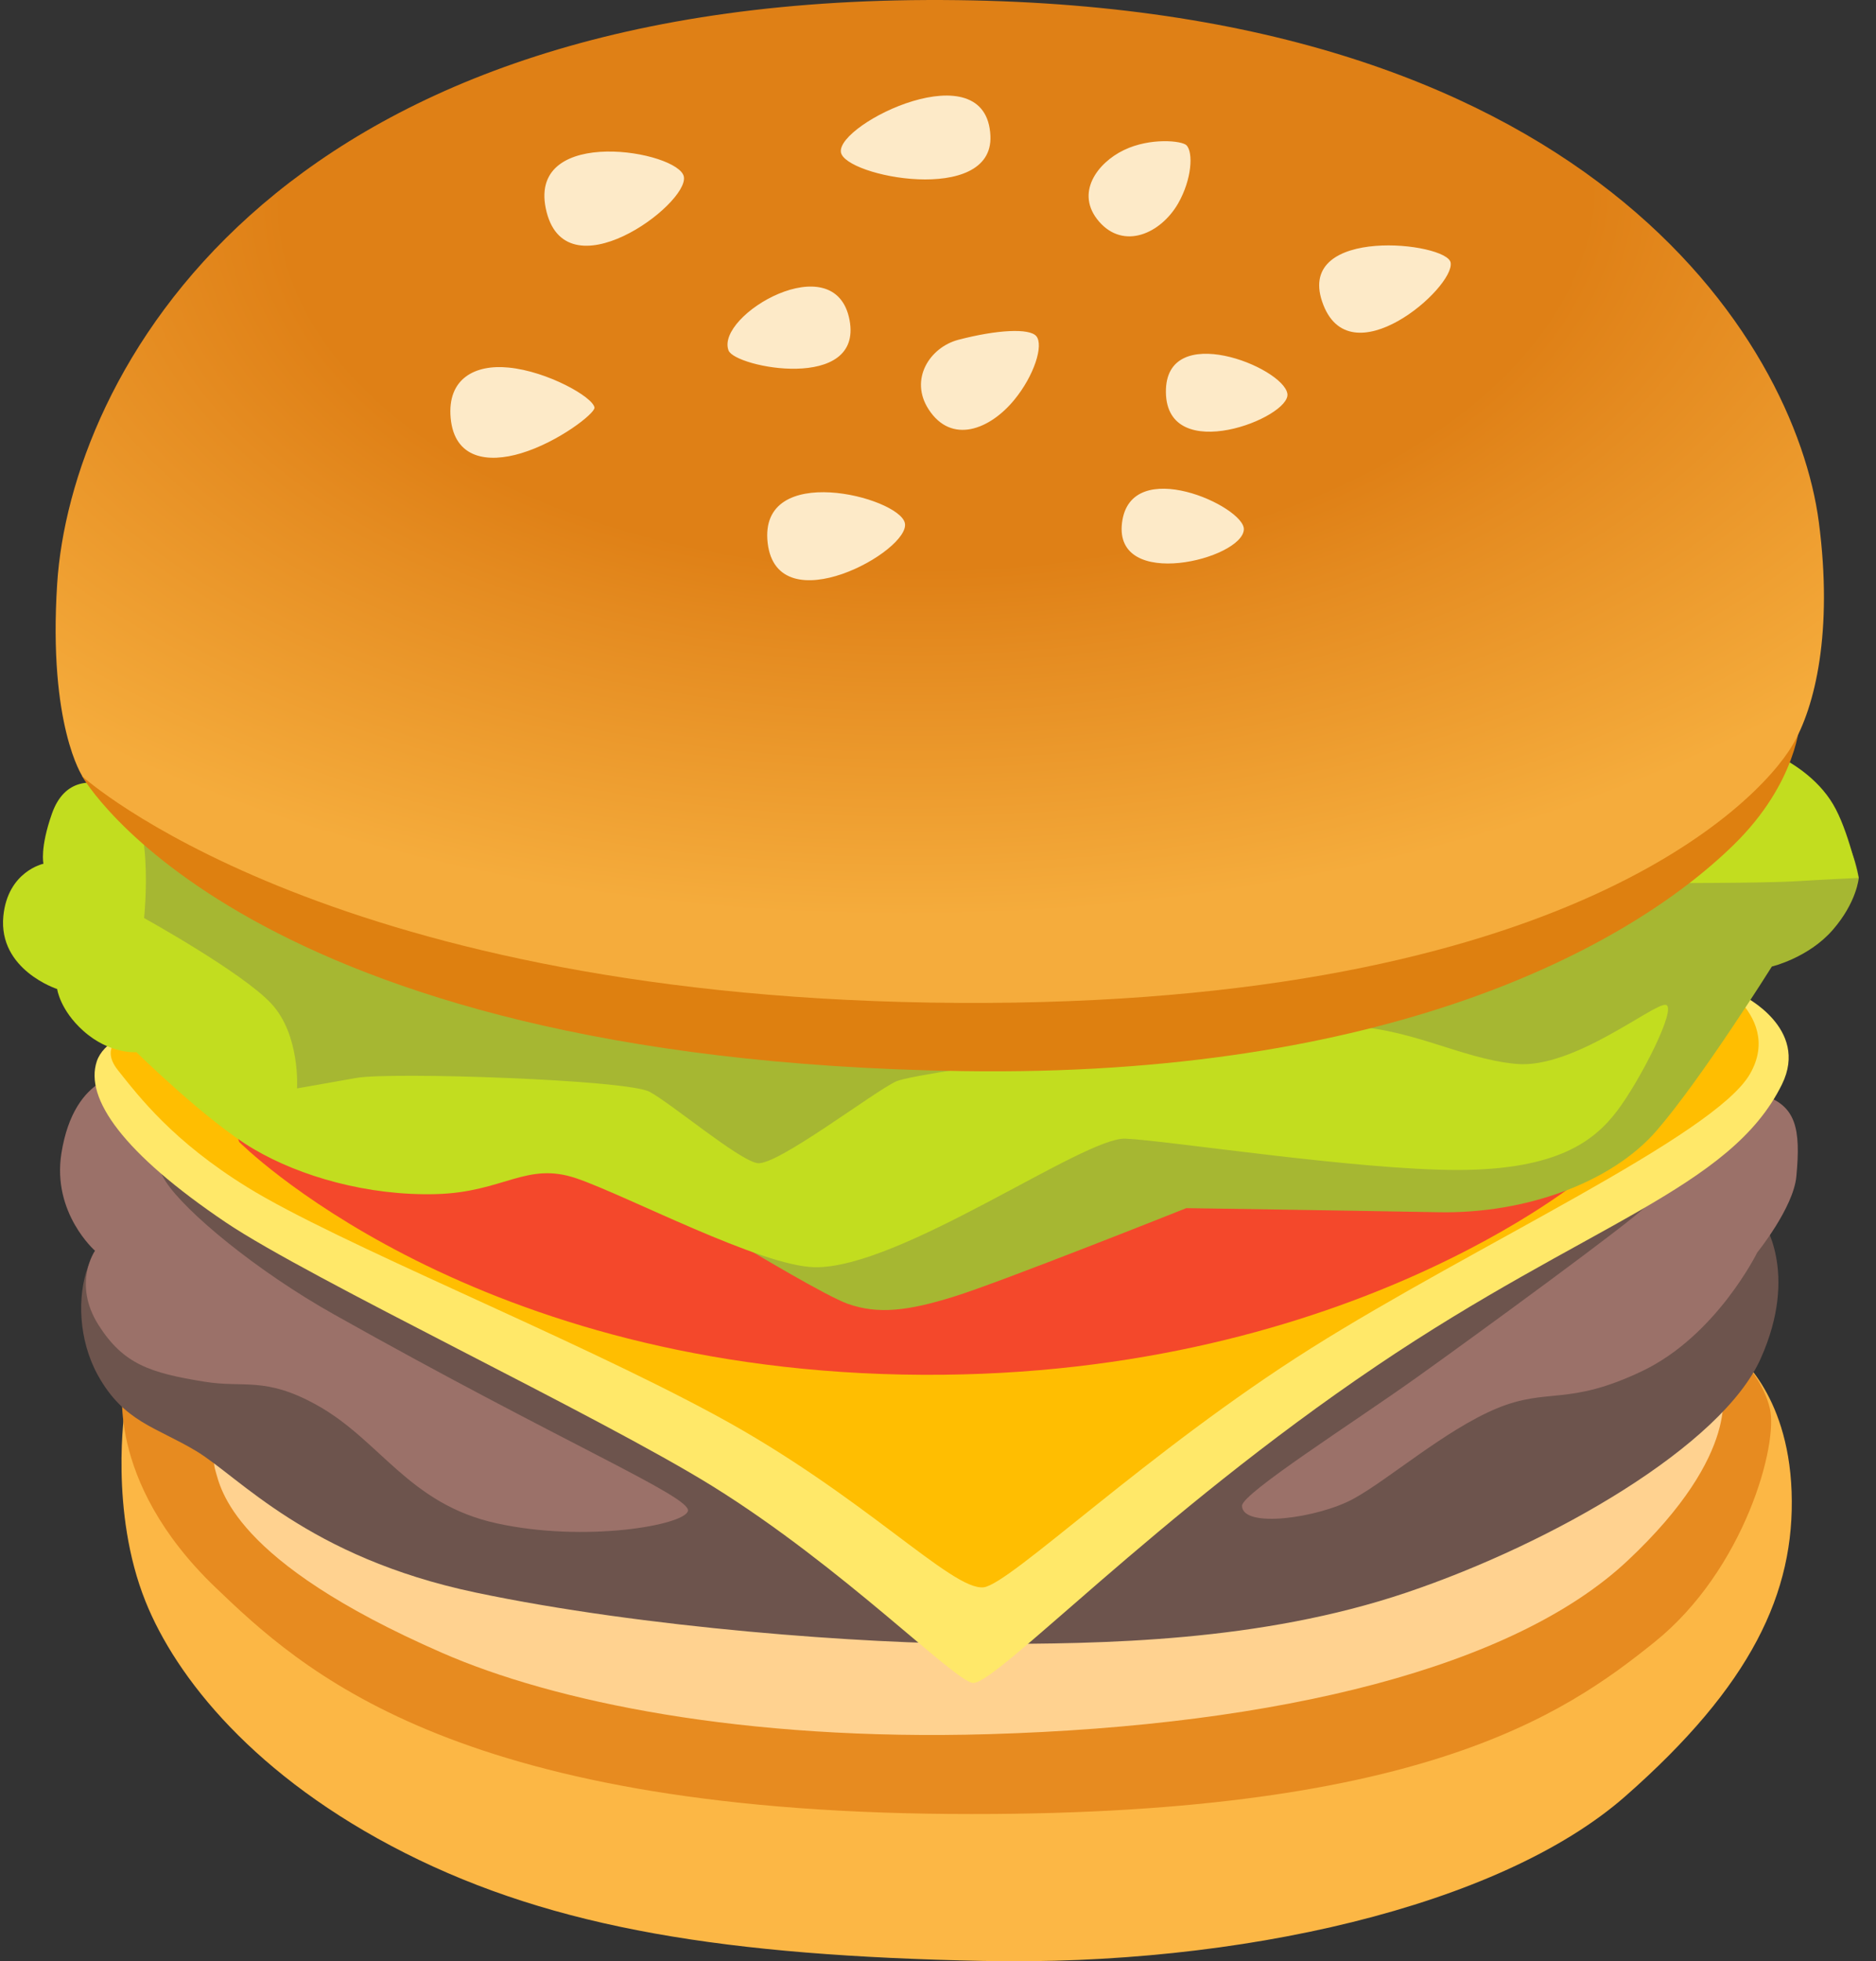 <svg width="89" height="93" viewBox="0 0 89 93" fill="none" xmlns="http://www.w3.org/2000/svg">
<rect x="0" y="0" width="89" height="93" fill="#333333" stroke="none"/>
<path d="M5.923 66.796C5.923 66.796 5.18 71.655 6.905 75.941C8.344 79.531 12.073 84.257 19.206 87.863C26.339 91.468 34.532 92.737 46.624 92.984C58.716 93.24 71.14 90.416 77.105 85.178C83.078 79.933 85.166 75.523 84.996 70.734C84.826 65.945 82.281 64.127 82.281 64.127L5.923 66.796Z" fill="#FCB745"/>
<path d="M9.381 61.915L5.853 65.443C5.853 65.443 4.894 70.162 10.216 75.268C14.247 79.128 21.38 85.836 45.069 86.014C67.241 86.184 74.212 81.31 78.49 77.867C82.776 74.424 84.385 68.444 83.959 66.766C83.542 65.087 82.227 64.12 82.227 64.12L9.381 61.915Z" fill="#E78B20"/>
<path d="M10.889 66.951C10.889 66.951 9.891 68.645 10.216 69.721C10.472 70.564 10.974 74.007 20.962 78.37C26.246 80.683 35.236 82.571 46.91 82.231C60.758 81.828 71.852 79.043 77.221 73.999C82.722 68.839 81.669 65.768 81.669 65.768L10.889 66.951Z" fill="#FFD290"/>
<path d="M8.035 55.191C8.035 55.191 4.723 58.565 4.174 60.065C3.656 61.481 3.725 63.539 4.638 65.202C5.868 67.43 7.4 67.662 9.296 68.8C11.346 70.022 14.587 73.836 22.564 75.515C30.54 77.194 41.038 77.952 46.662 77.952C52.287 77.952 59.76 77.867 66.731 75.515C73.701 73.163 81.677 68.544 83.526 64.429C85.375 60.313 83.611 57.876 83.611 57.876L79.581 55.191H8.035Z" fill="#6D544D"/>
<path d="M6.1 50.914C6.1 50.914 3.532 50.798 2.913 54.689C2.464 57.521 4.507 59.308 4.507 59.308C4.507 59.308 3.424 60.863 4.677 62.836C5.853 64.684 7.114 65.102 9.713 65.52C11.585 65.822 12.568 65.265 15.005 66.611C18.061 68.297 19.368 71.314 23.569 72.235C27.77 73.156 32.474 72.32 32.636 71.647C32.799 70.974 26.757 68.46 15.841 62.325C12.158 60.259 8.785 57.451 7.864 56.027C6.944 54.604 6.1 50.914 6.1 50.914ZM58.925 71.4C58.925 72.49 62.537 71.988 64.216 71.067C65.895 70.146 68.579 67.794 71.016 66.781C73.453 65.775 74.374 66.696 77.902 65.017C81.43 63.338 83.364 59.393 83.364 59.393C83.364 59.393 85.081 57.273 85.221 55.788C85.437 53.521 85.213 52.422 83.619 51.919C82.025 51.417 78.552 56.639 78.049 57.227C77.546 57.815 70.104 63.253 67.164 65.35C64.224 67.446 58.925 70.812 58.925 71.4Z" fill="#9B7169"/>
<path d="M9.381 48.059C9.381 48.059 5.18 48.562 4.592 50.326C4.004 52.09 5.853 54.689 10.719 57.969C14.711 60.654 28.389 67.114 33.812 70.479C40.025 74.339 45.285 79.731 46.159 79.801C47.25 79.886 54.824 71.84 65.307 64.769C75.271 58.039 82.103 56.375 84.54 51.416C85.847 48.755 82.691 47.215 82.691 47.215L42.214 31.851L9.381 48.059Z" fill="#FFE869"/>
<path d="M46.662 75.268C47.916 75.129 54.468 68.8 62.197 63.934C69.925 59.068 81.344 53.854 83.023 50.922C84.702 47.989 80.671 46.048 80.671 46.048L33.642 38.157L6.1 48.987C6.1 48.987 4.592 49.49 5.597 50.751C6.603 52.012 8.197 54.109 11.725 56.291C16.011 58.944 27.012 63.346 33.974 67.121C40.953 70.897 45.154 75.43 46.662 75.268Z" fill="#FFBE01"/>
<path d="M9.891 50.24L11.353 54.155C11.353 54.155 21.875 64.761 42.802 65.179C63.628 65.597 75.302 55.687 75.302 55.687L77.964 49.002L9.891 50.24Z" fill="#F4482B"/>
<path d="M37.324 56.708L35.676 59.346C35.676 59.346 39.197 61.458 40.21 61.822C41.664 62.34 43.096 62.155 45.239 61.489C47.382 60.832 56.279 57.288 56.279 57.288C56.279 57.288 63.636 57.397 68.254 57.482C72.347 57.559 76.447 56.089 78.59 53.614C80.733 51.138 84.06 45.831 84.06 45.831C84.06 45.831 85.793 45.421 86.945 44.098C88.098 42.775 88.183 41.622 88.183 41.622C88.183 41.622 87.851 39.394 86.621 38.822C85.383 38.242 30.253 34.868 30.253 34.868L8.166 36.516L4.445 44.183L16.722 54.65L34.029 55.641L37.324 56.708Z" fill="#A6B732"/>
<path d="M5.597 37.429C4.352 36.864 3.044 36.934 2.464 38.582C1.884 40.23 2.062 40.957 2.062 40.957C2.062 40.957 0.368 41.313 0.159 43.44C-0.089 45.993 2.712 46.898 2.712 46.898C2.712 46.898 2.843 47.889 3.95 48.879C5.211 50.008 6.472 49.892 6.472 49.892C6.472 49.892 9.798 53.165 12.026 54.48C14.255 55.795 17.465 56.708 20.683 56.623C23.902 56.538 24.969 55.06 27.36 55.88C29.75 56.7 36.087 60.035 38.64 60.089C42.678 60.174 51.412 53.907 53.393 53.993C55.373 54.078 64.355 55.478 69.136 55.478C73.918 55.478 75.65 54.078 76.718 52.677C77.786 51.277 79.604 47.734 79.023 47.649C78.443 47.564 74.653 50.697 71.937 50.449C69.214 50.202 66.831 48.639 63.45 48.639C60.069 48.639 43.591 50.782 42.516 51.277C41.44 51.772 36.829 55.316 35.924 55.153C35.019 54.991 31.886 52.352 30.818 51.772C29.75 51.192 18.509 50.821 16.893 51.115C15.732 51.324 14.092 51.61 14.092 51.61C14.092 51.61 14.255 49.057 12.854 47.571C11.454 46.086 6.835 43.533 6.835 43.533C6.835 43.533 7.408 38.249 5.597 37.429ZM78.691 41.877C78.691 41.877 83.719 41.877 85.12 41.792C86.52 41.707 88.168 41.63 88.168 41.63C88.168 41.63 87.688 39.348 86.961 38.133C85.476 35.642 81.901 34.953 81.901 34.953L78.691 41.877Z" fill="#C2DD1F"/>
<path d="M4.445 34.381L3.896 36.81C3.896 36.81 11.5 50.279 45.68 50.79C65.686 51.092 77.182 45.019 82.257 40.052C85.298 37.073 85.398 34.18 85.398 34.18L4.445 34.381Z" fill="#DE8010"/>
<path d="M2.712 27.681C2.279 34.412 3.919 36.826 3.919 36.826C3.919 36.826 15.229 47.069 44.117 47.541C73.724 48.02 83.348 38.203 85.035 35.34C86.11 33.523 86.969 29.956 86.288 24.757C85.159 16.17 75.272 -0.123 43.978 0.001C12.684 0.124 3.346 17.91 2.712 27.681Z" fill="url(#paint0_radial_45_584)"/>
<path d="M32.443 8.379C32.683 9.694 26.749 14.073 25.89 9.872C25.086 5.918 32.218 7.164 32.443 8.379ZM34.563 16.618C34.872 17.43 40.953 18.598 40.303 15.171C39.622 11.605 33.928 14.947 34.563 16.618ZM39.893 7.21C40.048 8.379 47.134 9.74 46.987 6.445C46.809 2.375 39.715 5.857 39.893 7.21ZM28.203 19.326C28.242 19.589 26.501 20.958 24.722 21.492C23.159 21.964 21.558 21.763 21.38 19.821C21.21 17.948 22.54 17.268 24.134 17.43C25.968 17.608 28.126 18.823 28.203 19.326ZM42.926 24.795C42.632 23.565 35.971 21.855 36.419 25.747C36.876 29.623 43.243 26.103 42.926 24.795ZM49.161 15.937C48.836 15.558 47.312 15.628 45.456 16.115C44.117 16.471 43.127 17.98 44.055 19.411C45.138 21.082 46.956 20.378 48.117 18.962C49.061 17.817 49.525 16.363 49.161 15.937ZM56.294 6.893C56.085 6.669 54.561 6.514 53.316 7.118C52.062 7.721 50.979 9.16 52.14 10.506C53.316 11.86 55.064 11.079 55.892 9.647C56.549 8.495 56.611 7.234 56.294 6.893ZM61.075 18.668C60.874 17.407 55.273 15.163 55.312 18.598C55.35 22.118 61.253 19.805 61.075 18.668ZM68.819 12.448C68.634 11.481 61.508 10.7 62.723 14.297C63.984 18.049 69.044 13.624 68.819 12.448ZM59.01 25.105C59.056 24.022 53.633 21.538 53.23 24.788C52.828 28.037 58.948 26.513 59.01 25.105Z" fill="#FDEAC8"/>
<defs>
<radialGradient id="paint0_radial_45_584" cx="0" cy="0" r="1" gradientUnits="userSpaceOnUse" gradientTransform="translate(44.26 9.279) rotate(89.358) scale(34.071 59.368)">
<stop offset="0.517" stop-color="#DF8016"/>
<stop offset="0.643" stop-color="#E58C21"/>
<stop offset="1" stop-color="#F5AC3C"/>
</radialGradient>
</defs>
</svg>
